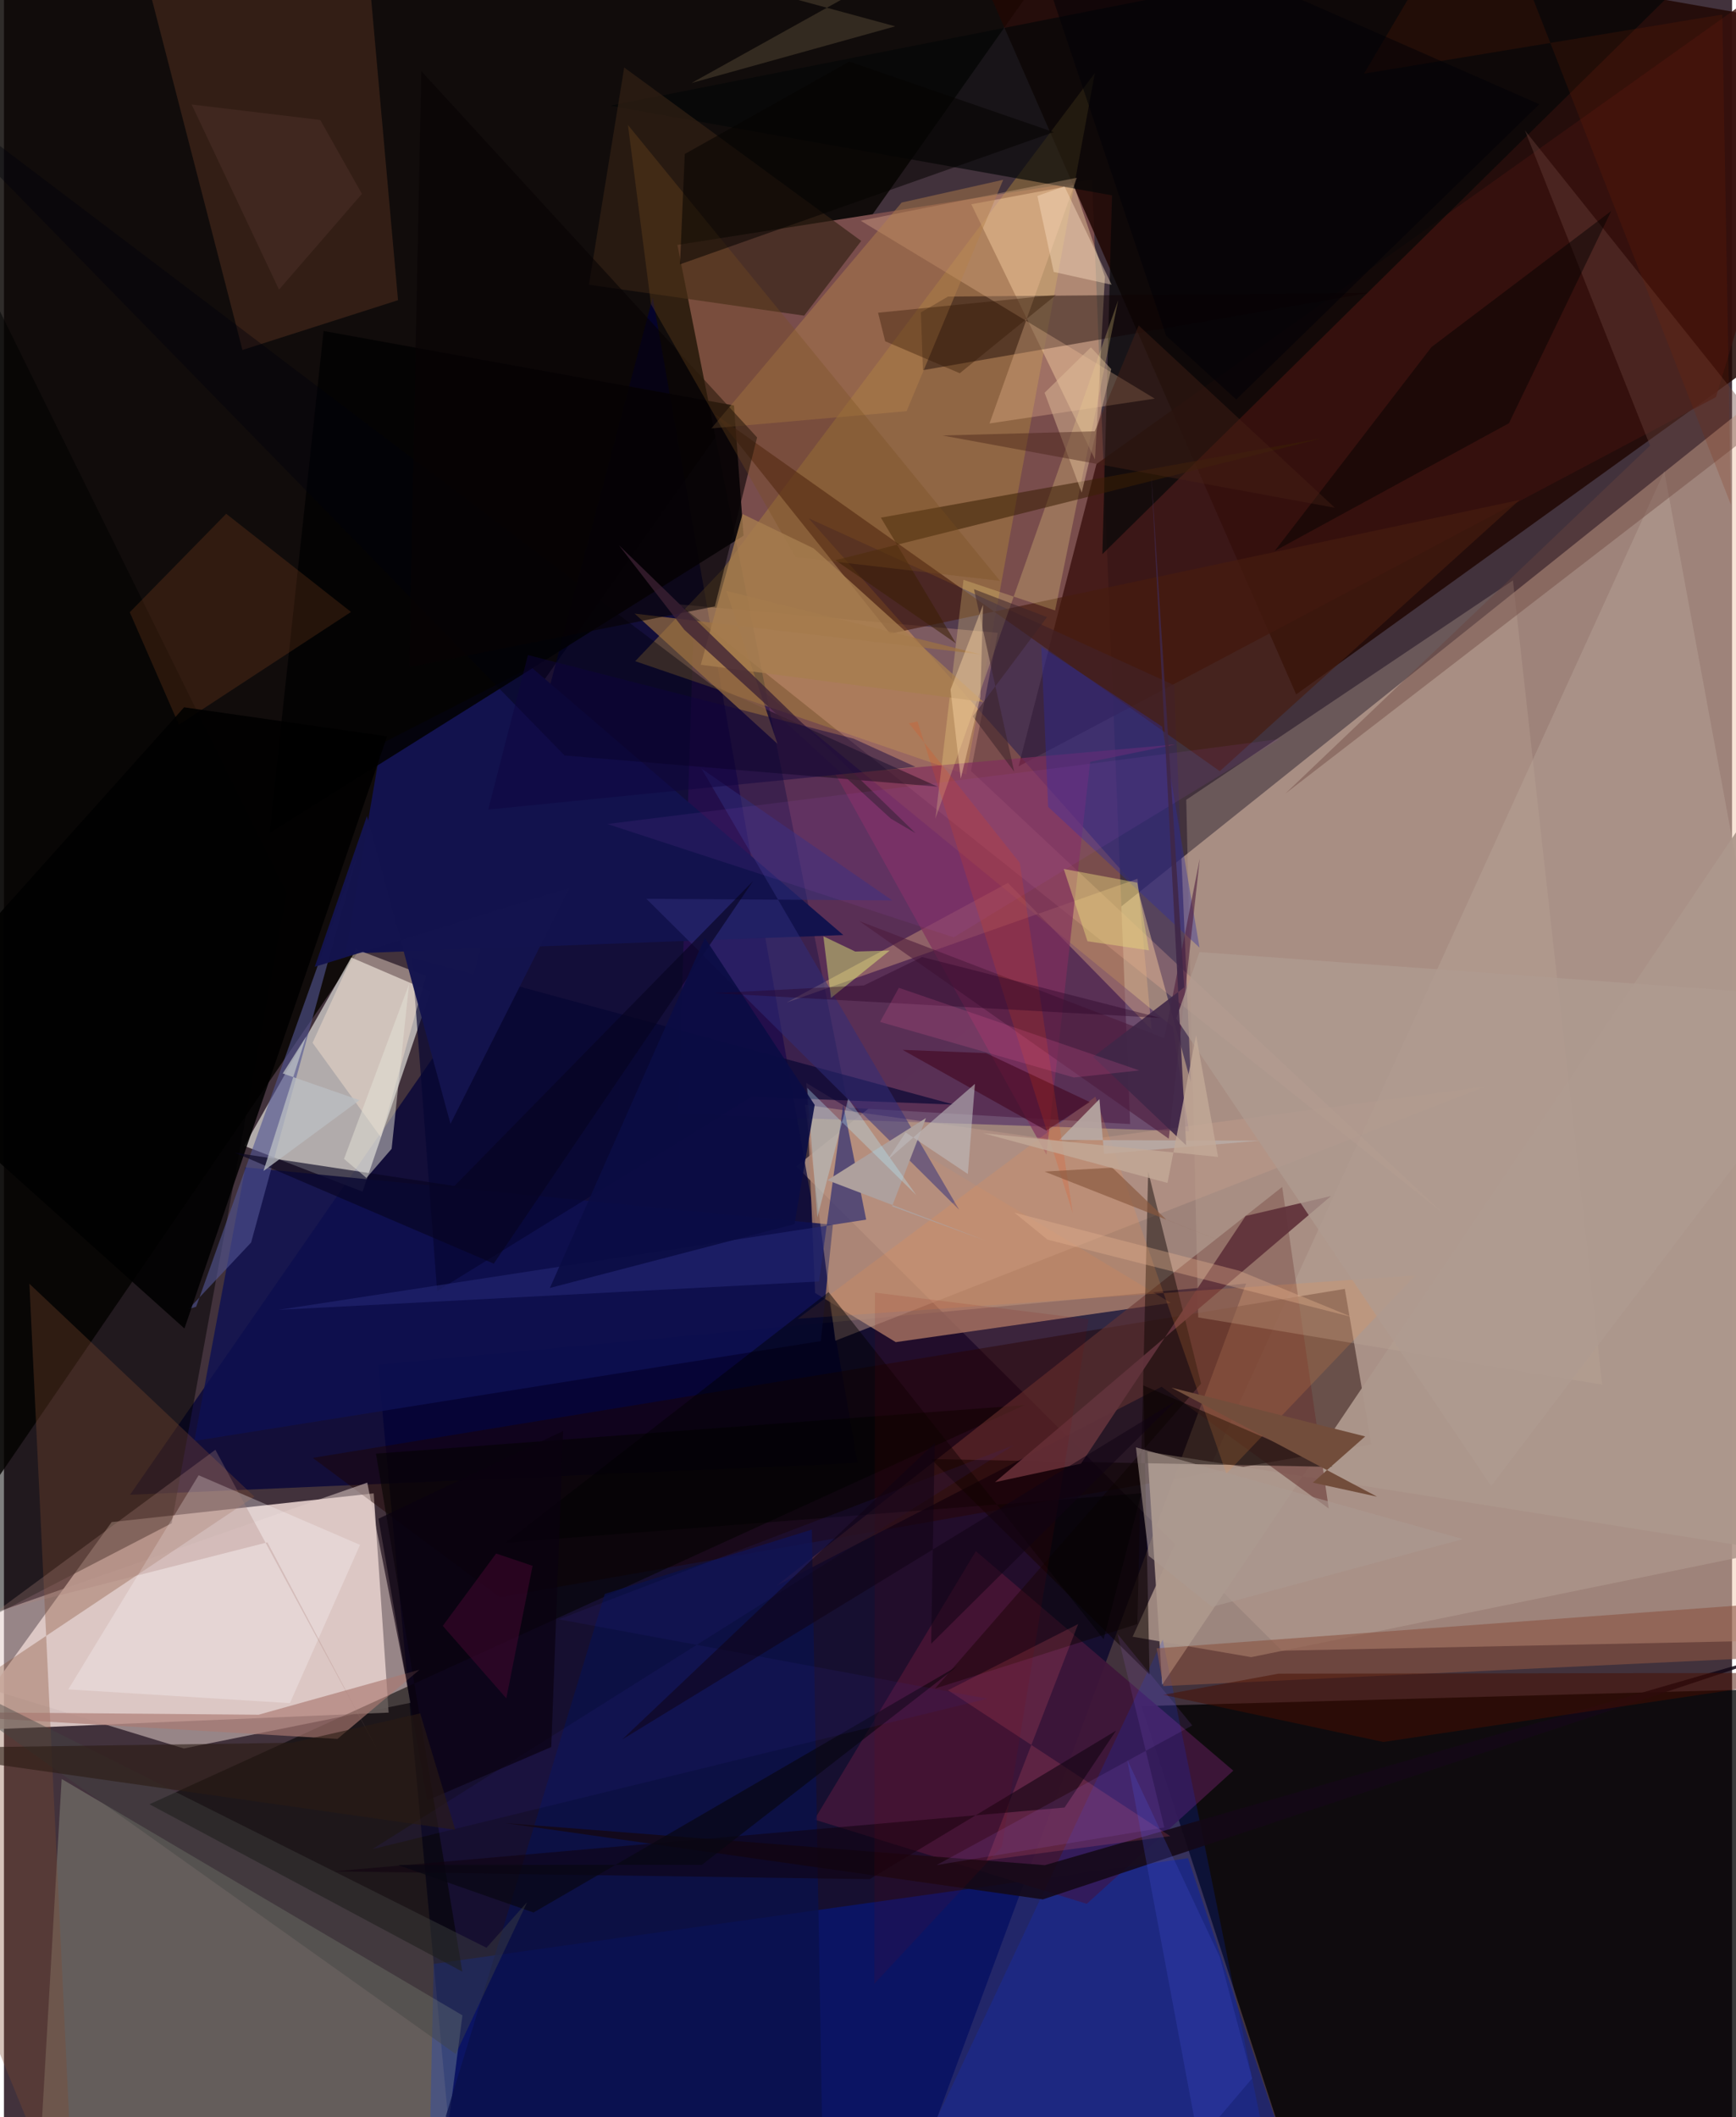 <svg xmlns="http://www.w3.org/2000/svg" width="228" height="278" viewBox="0 0 836 1024"><path fill="#42323c" d="M0 0h836v1024H0z"/><path fill="#f1ccb3" fill-opacity=".525" d="M898 792.61l-41.711-606.633-472.99 378.157 234.924 234.244z"/><path fill="#f4ded9" fill-opacity=".824" d="M52.107 736.184l-72.838 100.86 206.83-8.718-7.232-106.041z"/><path fill="#090503" fill-opacity=".843" d="M498.542-7.336L-34.25-62-62 801.116l322.328-470.79z"/><path fill="#04002c" fill-opacity=".698" d="M600.921 620.784l-419.938 39.237L220.578 1086l228.81-56.22z"/><path fill="#7a4e4d" fill-opacity=".996" d="M544.808 543.677l-136.255-7.933-82.773-417.293 200.63-31.492z"/><path fill="#210704" fill-opacity=".867" d="M451.006-62l174.14 397.863 240.272-173.001L898 16.509z"/><path fill="#010100" fill-opacity=".773" d="M550.337 825.183l77.66 238.09 206.03.967L898 815.728z"/><path fill="#000039" fill-opacity=".714" d="M61.011 722.957l160.947-232.214 91.904-346.862 99.173 563.794z"/><path fill="#fbfbf5" fill-opacity=".6" d="M116.296 554.237l57.176 22.116 32.861-96.769-38.325-16.483z"/><path fill="#001b9c" fill-opacity=".478" d="M206.123 1031.283l1.75-81.434 364.959-51.118 62.33 186.314z"/><path fill="#daf5ca" fill-opacity=".22" d="M221.805 974.754L27.907 860.42 14.885 1086h192.52z"/><path fill="#ab9489" fill-opacity=".859" d="M898 741.312l-294.614 60.194-57.366-9.883 257.212-563.567z"/><path fill="#1e0400" fill-opacity=".455" d="M149.396 705.128l90.518 67.354 421.615-73.86-12.857-75.228z"/><path fill="#af836f" fill-opacity=".788" d="M564.443 630.156l-176.314-106.39 4.276 101.594 39.015 23.78z"/><path fill="#361060" fill-opacity=".475" d="M326.164 538.867l247.168 8.319-7.932-50.59-231.905-190.01z"/><path fill="#af863c" fill-opacity=".443" d="M347.98 275.03L527.76 35.272l-62.28 339.32-160.094-54.8z"/><path fill="#3a110e" fill-opacity=".804" d="M490.837 370.657L828.21 192.06 898-38.577 528.513 224.448z"/><path fill="#392a51" fill-opacity=".71" d="M574.21 523.535l-25.835-93.857L389.26 250.667l176.829 80.73z"/><path fill-opacity=".502" d="M-62 28.746v782.178l143.126-74.171 55.611-304.942z"/><path fill="#12124d" d="M165.23 461.243l17.283-101.53 72.512-37.064 151.02 129.601z"/><path fill="#ffdfaf" fill-opacity=".404" d="M527.815 222.2l-59.83-123.399 49.572-9.266 15.058 44.351z"/><path fill="#e3cfca" fill-opacity=".529" d="M175.765 717.093L-62 800.167l149.022 45.508 109.746-22.1z"/><path fill="#040607" fill-opacity=".671" d="M536.045 94.476L293.35 51.112 866.35-62 531.385 268.019z"/><path fill="#3e1639" fill-opacity=".945" d="M594.721 856.404L470.178 750.222l-78.092 129.834 131.747 40.767z"/><path fill="#030203" fill-opacity=".875" d="M357.79 259.096L128.43 403.032l26.2-242.947 198.532 36.022z"/><path fill="#030300" fill-opacity=".561" d="M179.974 703.077l41.77 250.53-151.336-80.946 423.316-193.06z"/><path fill="#ac978c" fill-opacity=".957" d="M898 313.322v443.32l-344.837-54.5 7.167 112.705z"/><path fill="#fcba9d" fill-opacity=".255" d="M467.8 372.903l227.836 213.433-368.87-293.998 154.015 13.736z"/><path fill="#0e1051" fill-opacity=".824" d="M116.777 564.594L92.095 696.936l303.09-48.3 5.83-56.247z"/><path fill="#43271a" fill-opacity=".671" d="M115.378 169.267l75.267-24.079L172.156-62 62.633-34.917z"/><path fill="#673531" fill-opacity=".573" d="M373.848 766.889l244.523-192.796 22.523 155.526-80.873-58.887z"/><path fill="#bca798" fill-opacity=".325" d="M571.958 386.83l5.8 250.366 195.411 32.496-43.16-388.964z"/><path fill="#0e0100" fill-opacity=".431" d="M660.12 141.693l-215.55 37.344-.978-27.937 13.114-7.657z"/><path fill="#471c0f" fill-opacity=".651" d="M733.224 241.815l-304.522 64.68-84.746-106.214 244.24 172.726z"/><path fill="#80492f" fill-opacity=".329" d="M34.258 1082.08L-62 846.29l183.173-122.417-108.86-102.966z"/><path fill="#342214" fill-opacity=".663" d="M282.987 137.712l17.071-105.07 114.662 83.894-27.607 36.14z"/><path fill="#0b35f6" fill-opacity=".176" d="M624.002 1042.805l-175.105-13.084L560.589 793l48.023 235.76z"/><path fill="#ffcba2" fill-opacity=".282" d="M519.036 85.991L476.79 204.806l79.925-12.005-142.237-86.042z"/><path fill="#0a104b" fill-opacity=".753" d="M213.704 1023.724L396.816 1086l-5.971-346.197-100.178 31.112z"/><path fill="#e2ae85" fill-opacity=".396" d="M485.679 427.025L378.56 484.924l169.826-59.895 6.821 72.943z"/><path fill="#0b0200" fill-opacity=".553" d="M448.437 705.695l194.245 3.785-91.464-39.366 2.98 139.807z"/><path fill="#802e5c" fill-opacity=".663" d="M504.321 558.495l-101.996-183.88 164.405-14.563-41.264 8.42z"/><path fill="#515592" fill-opacity=".616" d="M89.26 633.18l30.31-32.224 51.388-187.654L92.981 632.03z"/><path fill="#8a5442" fill-opacity=".6" d="M560.852 815.49l293.793-13.892 17.81-27.538-314.824 23.184z"/><path fill="#050532" fill-opacity=".671" d="M209.554 624.45L197.35 463.04l262.218 71.23-97.835-3.801z"/><path fill="#f8f4f6" fill-opacity=".314" d="M138.339 823.757l33.924-76.562-78.081-33.663-63.049 103.567z"/><path fill="#b3804b" fill-opacity=".471" d="M483.394 86.963l-46.723 111.91-94.432 8.322L434.276 97.97z"/><path fill="#c09d8a" fill-opacity=".463" d="M716.192 525.63L402.194 648.463 387.492 534.31l127.586 18.032z"/><path fill="#f8e4d0" fill-opacity=".431" d="M149.295 504.354l33.034 45.69 21.847-78.013-34.113-13.002z"/><path fill="#fc8134" fill-opacity=".137" d="M84.63 350.52l83.26-54.544-60.374-47.478-46.651 47.626z"/><path fill="#2d2ba1" fill-opacity=".373" d="M501.847 312.845l58.444 38.605 18.08 106.863-73.223-68.052z"/><path fill="#69443d" fill-opacity=".408" d="M850.121 206.255l-114.34-143.2 60.56 152.47L619.9 383.834z"/><path fill="#140916" fill-opacity=".871" d="M873.273 795.3l-369.74 106.81-260.946-20.337 260.023 36.892z"/><path fill="#2f2d7b" fill-opacity=".51" d="M462.11 585.14L310.787 434.714l118.955.787-92.285-63.757z"/><path fill="#aa7971" fill-opacity=".647" d="M123.193 829.348L-62 827.79l223.356 13.254 39.69-33.456z"/><path fill="#010101" fill-opacity=".882" d="M-62 508.605L87.317 642.54l98.049-286.433L87.157 342.1z"/><path fill="#ffe68c" fill-opacity=".247" d="M539.038 145.22l-88.442 250.74 13.607-115.522 44.316 14.817z"/><path fill="#0c0300" fill-opacity=".459" d="M548.303 785.506L450.43 816.69l128.7-147.486-25.596-102.595z"/><path fill="#60333b" fill-opacity=".937" d="M600.686 588.127l-79.642 119.777-41.6 8.961 162.585-138.408z"/><path fill="#3a2005" fill-opacity=".553" d="M637.768 211.921l-213.545 38.442 36.31 60.801-58.323-40.223z"/><path fill="#00000b" fill-opacity=".396" d="M451.715 380.5l-180.49-15.09L-57.804 28.3l399.791 302.727z"/><path fill="#9f7340" fill-opacity=".675" d="M374.197 359.744l-69.105-62.965 167.5 19.735-123.174-30.736z"/><path fill="#4c1b3c" fill-opacity=".58" d="M413.753 445.477l149.75 105.272 15.006-135.427-17.165 86.782z"/><path fill="#fd9040" fill-opacity=".173" d="M591.367 712.788l-63.386-182.344L383.97 637.84l298.933-21.012z"/><path fill="#fc6776" fill-opacity=".176" d="M564.233 888.083l-88.81 11.686 44.242-114.277-62.97 32.008z"/><path fill="#080420" fill-opacity=".62" d="M111.761 557.536l106.167 16.087L362.369 426.17 236.956 611.187z"/><path fill="#ebfc7c" fill-opacity=".431" d="M396.413 452.857l3.685 29.82 28.4-22.93-16.67.478z"/><path fill-opacity=".459" d="M531.98 792.846l18.255-70.597-307.506 23.908L398.931 624.93z"/><path fill="#110210" fill-opacity=".58" d="M159.562 905.1l259.278 3.785 119.147-71.818-24.898 37.17z"/><path fill="#480f00" fill-opacity=".506" d="M667.28 842.53l224.32-33.436-275.048.403-55.706 10.244z"/><path fill="#232671" fill-opacity=".639" d="M417.113 589.898l-11.076-55.64-11.718 85.537-261.625 13.75z"/><path fill="#aea09d" d="M429.645 583.455l16.393-42.69-47.672 30.05 76.463 29.216z"/><path fill="#040002" fill-opacity=".463" d="M777.57 102.048l-49.504 102.66-113.322 61.786 75.88-98.65z"/><path fill="#e5e3d6" fill-opacity=".494" d="M195.983 475.983l-31.462 84.535 10.85 9.206 12.176-14.093z"/><path fill="#14144e" fill-opacity=".98" d="M175.6 394.684l-25.251 72.934 123.28-38.2-57.613 114.146z"/><path fill="#070304" fill-opacity=".592" d="M195.997 322.678l147.917-29.386 20.43-81.72L201.912 34.406z"/><path fill="#b8f0fe" fill-opacity=".314" d="M441.344 578.024l-52.756-51.864 4.915 62.64 14.925-57.4z"/><path fill="#7a4f1f" fill-opacity=".31" d="M481.885 280.965L301.87 60.448l11.153 86.709 69.917 122.276z"/><path fill="#050300" fill-opacity=".533" d="M327.062 127.832l180.795-63.935-98.9-34.1-79.6 44.694z"/><path fill="#e5d77c" fill-opacity=".463" d="M524.177 455.257l29.753 4.396-5.669-32.744-35.575-6.642z"/><path fill="#a77d4f" fill-opacity=".792" d="M357.288 248.608l-20.19 72.91 136.813 18.014-82.175-74.285z"/><path fill="#724d3b" d="M564.855 671.177l99.395 52.705-31.049-6.782 25.32-22.35z"/><path fill="#e3b290" fill-opacity=".373" d="M488.812 586.52l16.046 13.061 147.259 37.42-54.425-22.348z"/><path fill="#3d2133" fill-opacity=".765" d="M429.072 395.97l-99.954-91.387-31.595-40.85 143.5 139.263z"/><path fill="#bbbfc3" fill-opacity=".753" d="M125.544 566.37l20.65-65.085-11.32 17.915 37.142 12.91z"/><path fill="#0b0d44" fill-opacity=".902" d="M339.075 453.612l53.129 80.794-9.746 57.656-118.345 30.873z"/><path fill="#080612" fill-opacity=".686" d="M461.294 805.871L256.181 925.027l-65.637-23.013 147.094-.056z"/><path fill="#b8aaa4" fill-opacity=".894" d="M532.184 558.109l-2.212-26.497-19.404 19.742 97.041.345z"/><path fill="#434442" fill-opacity=".416" d="M233.43 942.05L-62 794.065l280.532 199.41 34.557-73.462z"/><path fill="#352793" fill-opacity=".149" d="M268.427 783.215L475.782 821.6l-297.579 72.77 310.349-195.38z"/><path fill="#ad9768" fill-opacity=".224" d="M332.628 40.147L516.332-62H156.264l274.909 74.74z"/><path fill="#832405" fill-opacity=".18" d="M831.279 7.04l4.178 237.069L715.7-62l-57.76 97.635z"/><path fill="#40031a" fill-opacity=".553" d="M434.748 507.784l69.566 39.04 20.968-13.801-50.155-23.667z"/><path fill="#8c0000" fill-opacity=".106" d="M482.749 893.166l41.96-255.124-103.35-12.846-.278 334.268z"/><path fill="#e0bd99" fill-opacity=".471" d="M525.826 167.999l-22.4 21.966 17.955 48.294 14.296-59.726z"/><path fill="#0a010f" fill-opacity=".675" d="M270.54 692.11l-89.33 42.428 23.511 136.305 60.05-25.877z"/><path fill="#100214" fill-opacity=".537" d="M448.55 795.028L566.706 677.69 299.098 841.314 450.28 697.992z"/><path fill="#301400" fill-opacity=".365" d="M422.867 151.248L509 142.632l-46.603 37.892-36.085-15.47z"/><path fill="#ab50d3" fill-opacity=".102" d="M514.301 370.84l102.771-13.389-157.623 95.9-167.518-54.81z"/><path fill="#bfbcbd" fill-opacity=".592" d="M469.733 524.23l-42.327 36.81 8.836-13.312 30.064 20.108z"/><path fill="#f94003" fill-opacity=".161" d="M441.964 348.962l-4.143.89 53.59 67.48 25.642 169.389z"/><path fill="#472217" fill-opacity=".431" d="M548.945 157.417l-21.266 51.209-73.666 2.002 189.827 34.957z"/><path fill="#ab817d" fill-opacity=".294" d="M102.285 701.21l78.478 145.36-53.312-100.592-130.909 33.32z"/><path fill="#3c2229" fill-opacity=".529" d="M504.614 298.473L468.69 346.51l20.034 26.702-19.453-88.232z"/><path fill="#af9b90" fill-opacity=".761" d="M567.11 492.586l11.243-32.109L898 483.65 719.458 718.7z"/><path fill="#414fcd" fill-opacity=".263" d="M588.207 946.61l15.626 58.646-25.911 30.453-34.507-184.595z"/><path fill="#3f2747" fill-opacity=".89" d="M570.974 477.555l-44.063 33.63 44.991 42.76-16.89-324.958z"/><path fill="#4a0833" fill-opacity=".482" d="M212.286 786.379l25.808-34.994 17.649 5.95-12.714 64.098z"/><path fill="#270024" fill-opacity=".373" d="M416.01 476.616l28.144-13.748 115.41 29.482-215.84-12.013z"/><path fill="#a26be4" fill-opacity=".137" d="M538.651 790.207l36.228 44.323-123.719 67.549 110.207-18.2z"/><path fill="#ab9a91" fill-opacity=".584" d="M547.623 700.032l158.139 44.372-121.304 32.773-30.654-24.656z"/><path fill="#53342d" fill-opacity=".431" d="M133.06 140.075L90.807 50.547l62.204 7.465 20.169 35.766z"/><path fill="#88573d" fill-opacity=".651" d="M536.168 564.742l26.077 25.074 33.749 13.354-92.553-36.508z"/><path fill="#fc65a5" fill-opacity=".173" d="M432.927 477.77l-9.095 16.497 93.787 26.881 31.658-3.422z"/><path fill="#2b1c13" fill-opacity=".596" d="M139.327 842.911l62.039-14.215 16.948 56.308-275.933-39.27z"/><path fill="#fce0c3" fill-opacity=".412" d="M513.029 90.104l22.828 47.631-28.006-6.214-7.9-36.761z"/><path fill="#000106" fill-opacity=".506" d="M562.211 162.368l33.935 30.871L742.76 50.409 486.882-62z"/><path fill="#0e0340" fill-opacity=".451" d="M234.274 391.56l206.695-20.672-29.986-13.648-157.489-40.42z"/><path fill="#fad7a5" fill-opacity=".439" d="M457.922 333.554l15.74-40.993-1.302 44.455-9.48 39.583z"/><path fill="#c3a998" fill-opacity=".784" d="M562.881 572.162l-89.146-24.068 113.621 11.475-10.638-58.85z"/></svg>